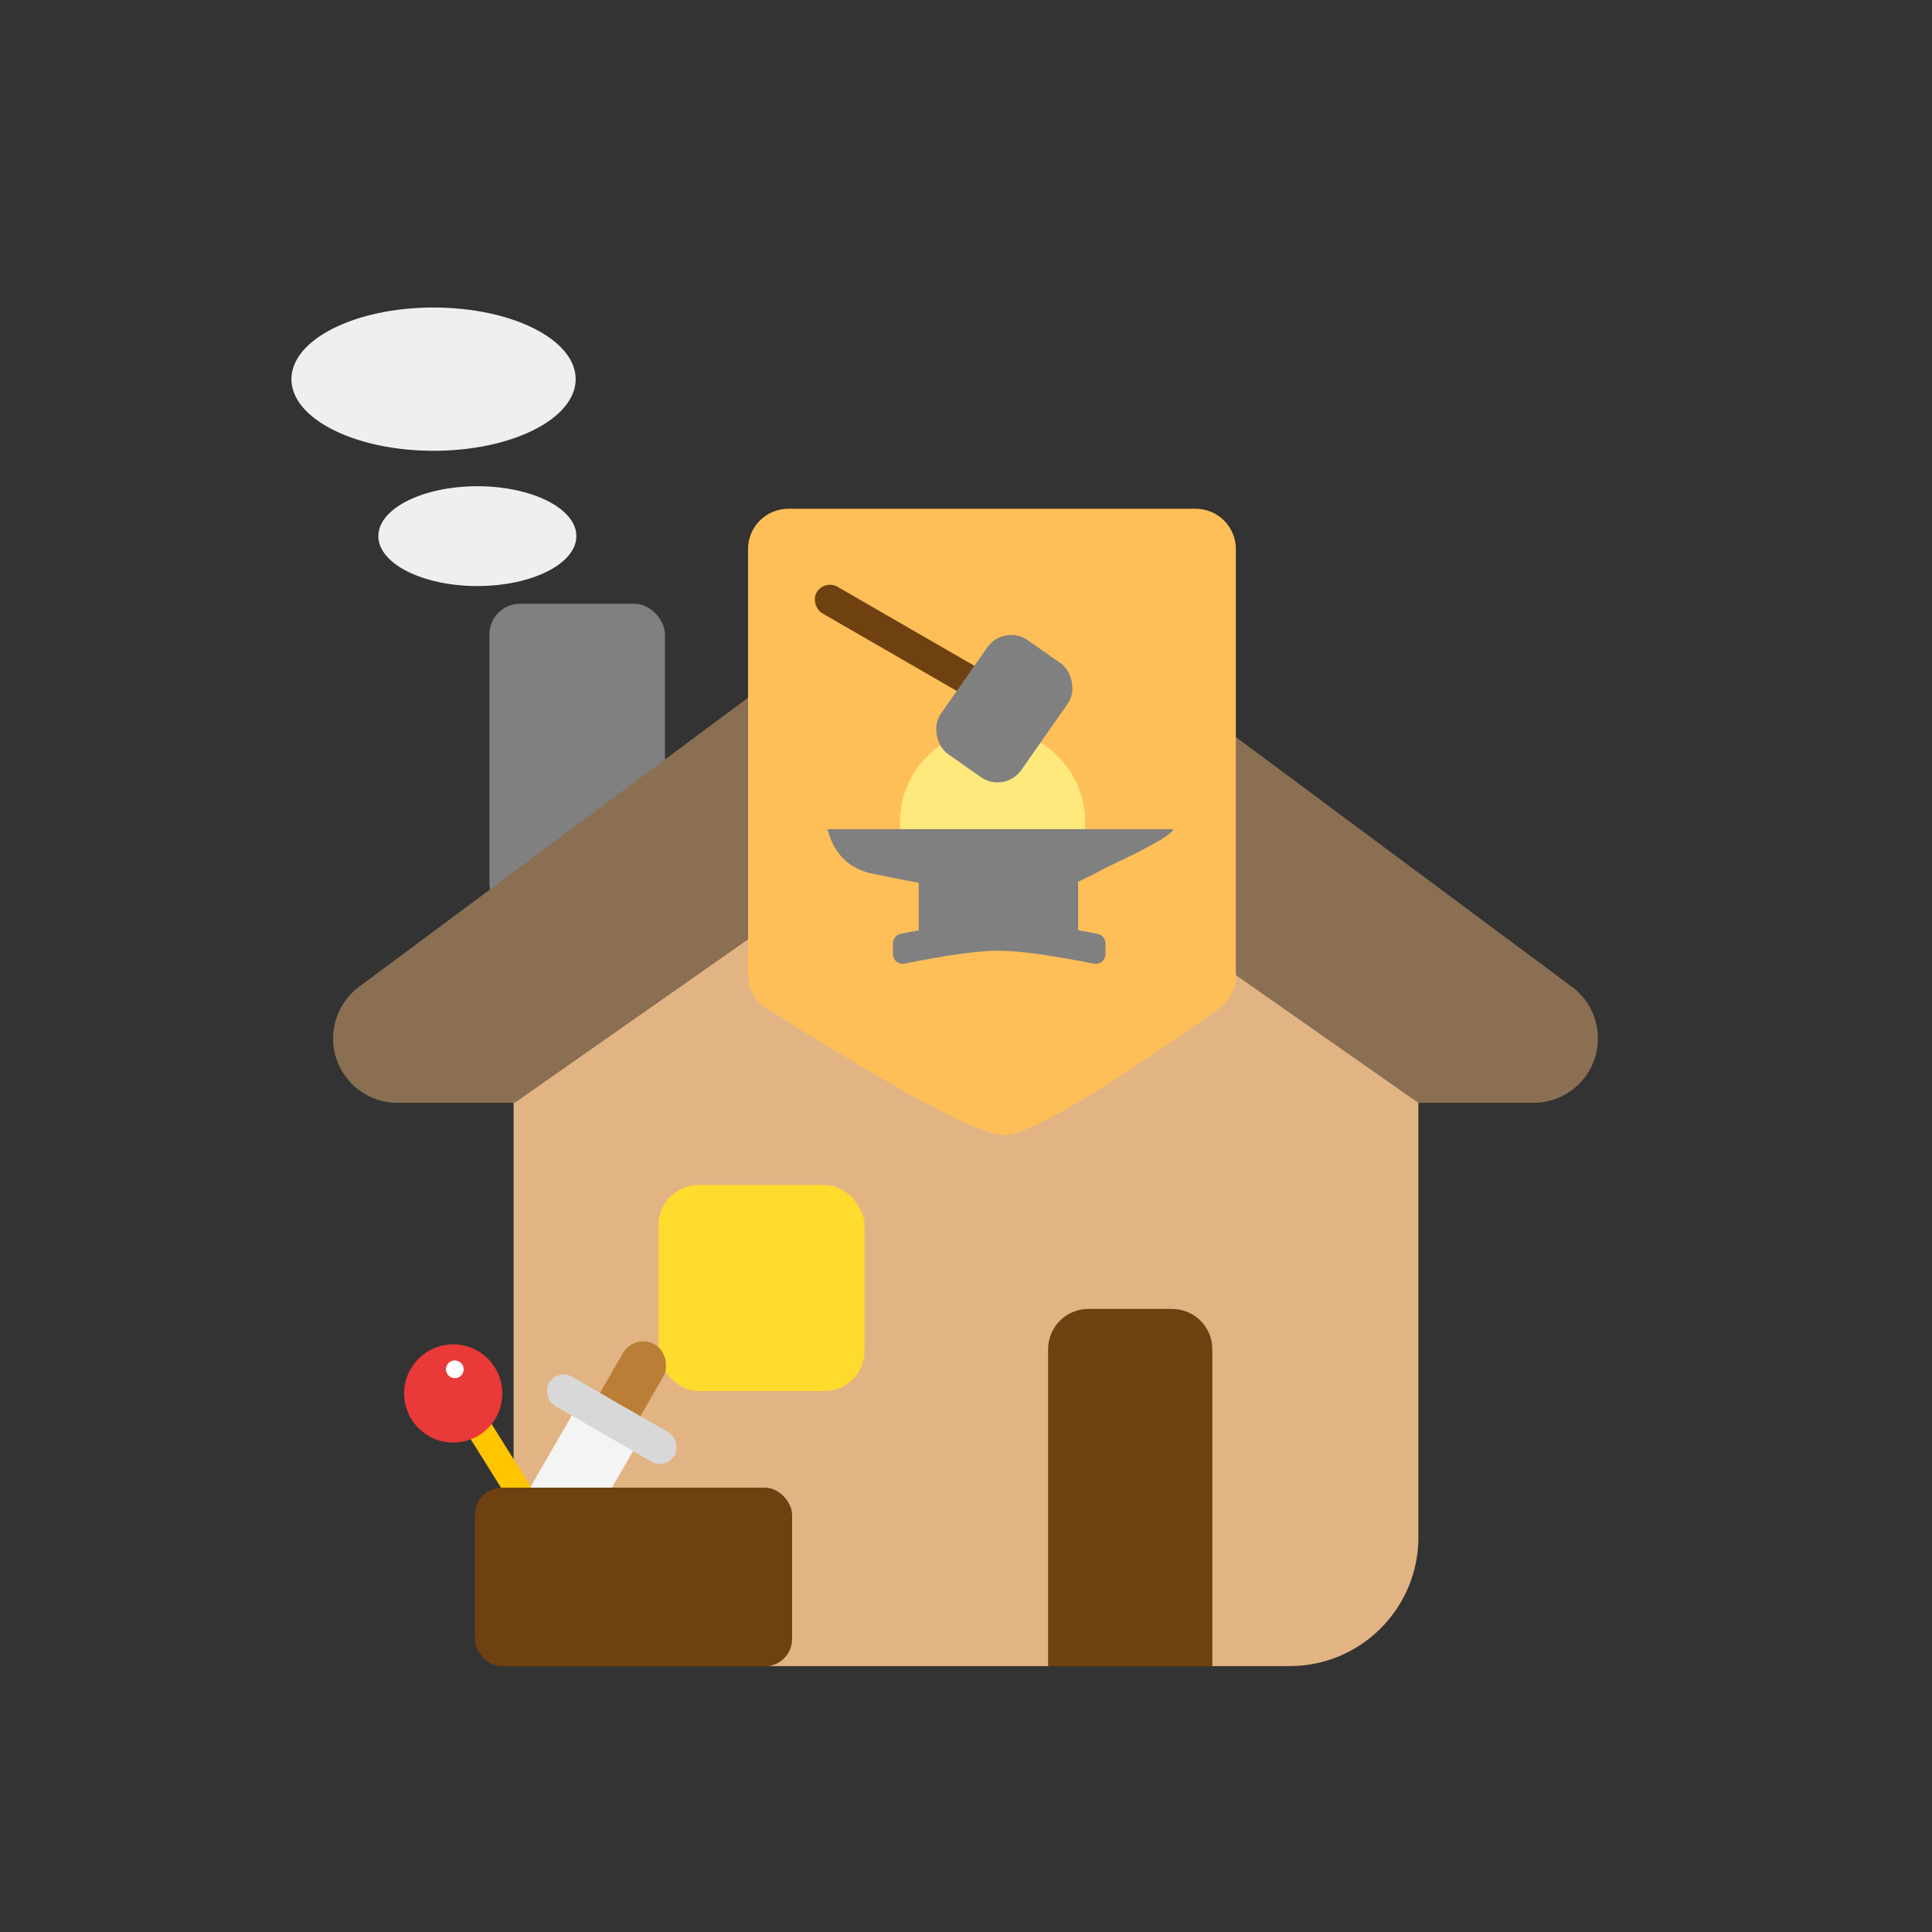 <?xml version="1.0" encoding="UTF-8"?>
<svg width="1200px" height="1200px" viewBox="0 0 1200 1200" version="1.1" xmlns="http://www.w3.org/2000/svg" xmlns:xlink="http://www.w3.org/1999/xlink">
    <rect x="0" y="0" width="1200" height="1200" fill="#333333" stroke="none"/>
    <title>Artboard</title>
    <g id="Artboard" stroke="none" stroke-width="1" fill="none" fill-rule="evenodd">
        <rect id="Rectangle" fill="#808080" x="304" y="375" width="109" height="193" rx="19"></rect>
        <g id="Group" transform="translate(126, 333)">
            <path d="M521.402,35.458 L850.338,279.894 C868.07,293.071 871.762,318.127 858.586,335.858 C851.039,346.014 839.133,352 826.48,352 L120.891,352 C98.799,352 80.891,334.091 80.891,312 C80.891,299.347 86.877,287.441 97.033,279.894 L425.969,35.458 C454.297,14.407 493.074,14.407 521.402,35.458 Z" id="Triangle" fill="#8A6F52"></path>
            <path d="M233.576,267.004 L434.576,153.168 C459.034,139.316 488.966,139.316 513.424,153.168 L714.424,267.004 C739.5,281.205 755,307.797 755,336.615 L755,621.84 C755,666.023 719.183,701.84 675,701.84 L273,701.84 C228.817,701.84 193,666.023 193,621.84 L193,336.615 C193,307.797 208.5,281.205 233.576,267.004 Z" id="Rectangle" fill="#E2B484"></path>
            <rect id="Rectangle" fill="#8A6F52" transform="translate(313.796, 215.994) rotate(-35) translate(-313.796, -215.994) " x="137.296" y="173.494" width="353" height="85"></rect>
            <rect id="Rectangle" fill="#8A6F52" transform="translate(634.796, 215.994) scale(-1, 1) rotate(-35) translate(-634.796, -215.994) " x="458.296" y="173.494" width="353" height="85"></rect>
            <path d="M550,480 L602,480 C615.807,480 627,491.193 627,505 L627,702 L627,702 L525,702 L525,505 C525,491.193 536.193,480 550,480 Z" id="Rectangle" fill="#6F4110"></path>
            <rect id="Rectangle" fill="#FFDB2D" x="283" y="403" width="128" height="128" rx="25"></rect>
        </g>
        <path d="M489.63,316 L742.609,316 C756.416,316 767.609,327.193 767.609,341 L767.609,606.089 C767.609,614.196 763.678,621.799 757.063,626.486 C683.202,678.829 638.716,705 623.606,705 C608.484,705 559.378,678.788 476.29,626.365 C469.032,621.786 464.63,613.804 464.63,605.222 L464.63,341 C464.63,327.193 475.823,316 489.63,316 Z" id="Rectangle" fill="#FFBF58"></path>
        <circle id="Oval" fill="#FFE97D" cx="616.5" cy="510.5" r="57.5"></circle>
        <g id="Group-3" transform="translate(621.312, 557.5) scale(-1, 1) translate(-621.312, -557.5) translate(513.939, 515)" fill="#808080">
            <path d="M0,0 L214.746,0 C214.746,2.853 201.184,10.659 174.061,23.418 C168.361,26.099 148.677,38.145 133.346,39.271 C92.83,42.246 44.745,30.942 28.514,27.779 C13.598,24.871 4.094,15.612 0,0 Z" id="Rectangle" transform="translate(107.373, 19.882) scale(-1, 1) translate(-107.373, -19.882) "></path>
            <rect id="Rectangle" x="59.061" y="17" width="99" height="54" rx="2"></rect>
            <path d="M46.902,65.035 C74.946,59.515 95.499,56.755 108.561,56.755 C121.609,56.755 141.837,59.51 169.243,65.019 C172.045,65.582 174.061,68.043 174.061,70.901 L174.061,77.642 C174.061,80.956 171.374,83.642 168.061,83.642 C167.663,83.642 167.266,83.602 166.876,83.524 C140.321,78.175 120.883,75.5 108.561,75.5 C96.211,75.5 76.432,78.186 49.223,83.559 C45.972,84.201 42.816,82.086 42.174,78.835 C42.099,78.452 42.061,78.063 42.061,77.673 L42.061,70.922 C42.061,68.055 44.089,65.588 46.902,65.035 Z" id="Rectangle"></path>
        </g>
        <ellipse id="Oval" fill="#EFEFEF" cx="296.5" cy="333" rx="61.5" ry="31"></ellipse>
        <ellipse id="Oval" fill="#EFEFEF" cx="269.282" cy="235.5" rx="88.282" ry="44.5"></ellipse>
        <g id="Group-2" transform="translate(588.016, 426.377) scale(-1, 1) rotate(-90) translate(-588.016, -426.377) translate(521.356, 340.841)">
            <rect id="Rectangle" fill="#6F4110" transform="translate(92.842, 110.464) rotate(-30) translate(-92.842, -110.464) " x="83.342" y="45.964" width="19" height="129" rx="9.5"></rect>
            <rect id="Rectangle" fill="#808080" transform="translate(52.865, 49.751) rotate(-35) translate(-52.865, -49.751) " x="9.685" y="19.251" width="86.36" height="61" rx="18"></rect>
        </g>
        <g id="Group-4" transform="translate(251, 835)">
            <rect id="Rectangle" fill="#FFC600" transform="translate(83.05, 110.514) rotate(-32) translate(-83.05, -110.514) " x="75.05" y="36.014" width="16" height="149" rx="8"></rect>
            <circle id="Oval" fill="#E93939" cx="30.5" cy="30.5" r="30.5"></circle>
            <circle id="Oval" fill="#FFFFFF" cx="31.5" cy="15.5" r="5.5"></circle>
        </g>
        <g id="Group-2" transform="translate(358.561, 918.634) rotate(-150) translate(-358.561, -918.634) translate(313.561, 822.185)">
            <rect id="Rectangle" fill="#BA7E37" x="30.541" y="131.898" width="29" height="61" rx="14.5"></rect>
            <path d="M24.39,35.456 L34.677,18.322 C38.324,12.247 46.206,10.279 52.281,13.926 C54.084,15.009 55.594,16.519 56.677,18.322 L66.964,35.456 C67.43,36.234 67.677,37.123 67.677,38.03 L67.677,137 L67.677,137 L23.677,137 L23.677,38.03 C23.677,37.123 23.923,36.234 24.39,35.456 Z" id="Rectangle" fill="#F4F4F4"></path>
            <rect id="Rectangle" fill="#D8D8D8" x="0" y="128.828" width="90" height="21" rx="10.5"></rect>
        </g>
        <rect id="Rectangle" fill="#6F4110" x="295" y="924" width="197" height="111" rx="17"></rect>
    </g>
</svg>